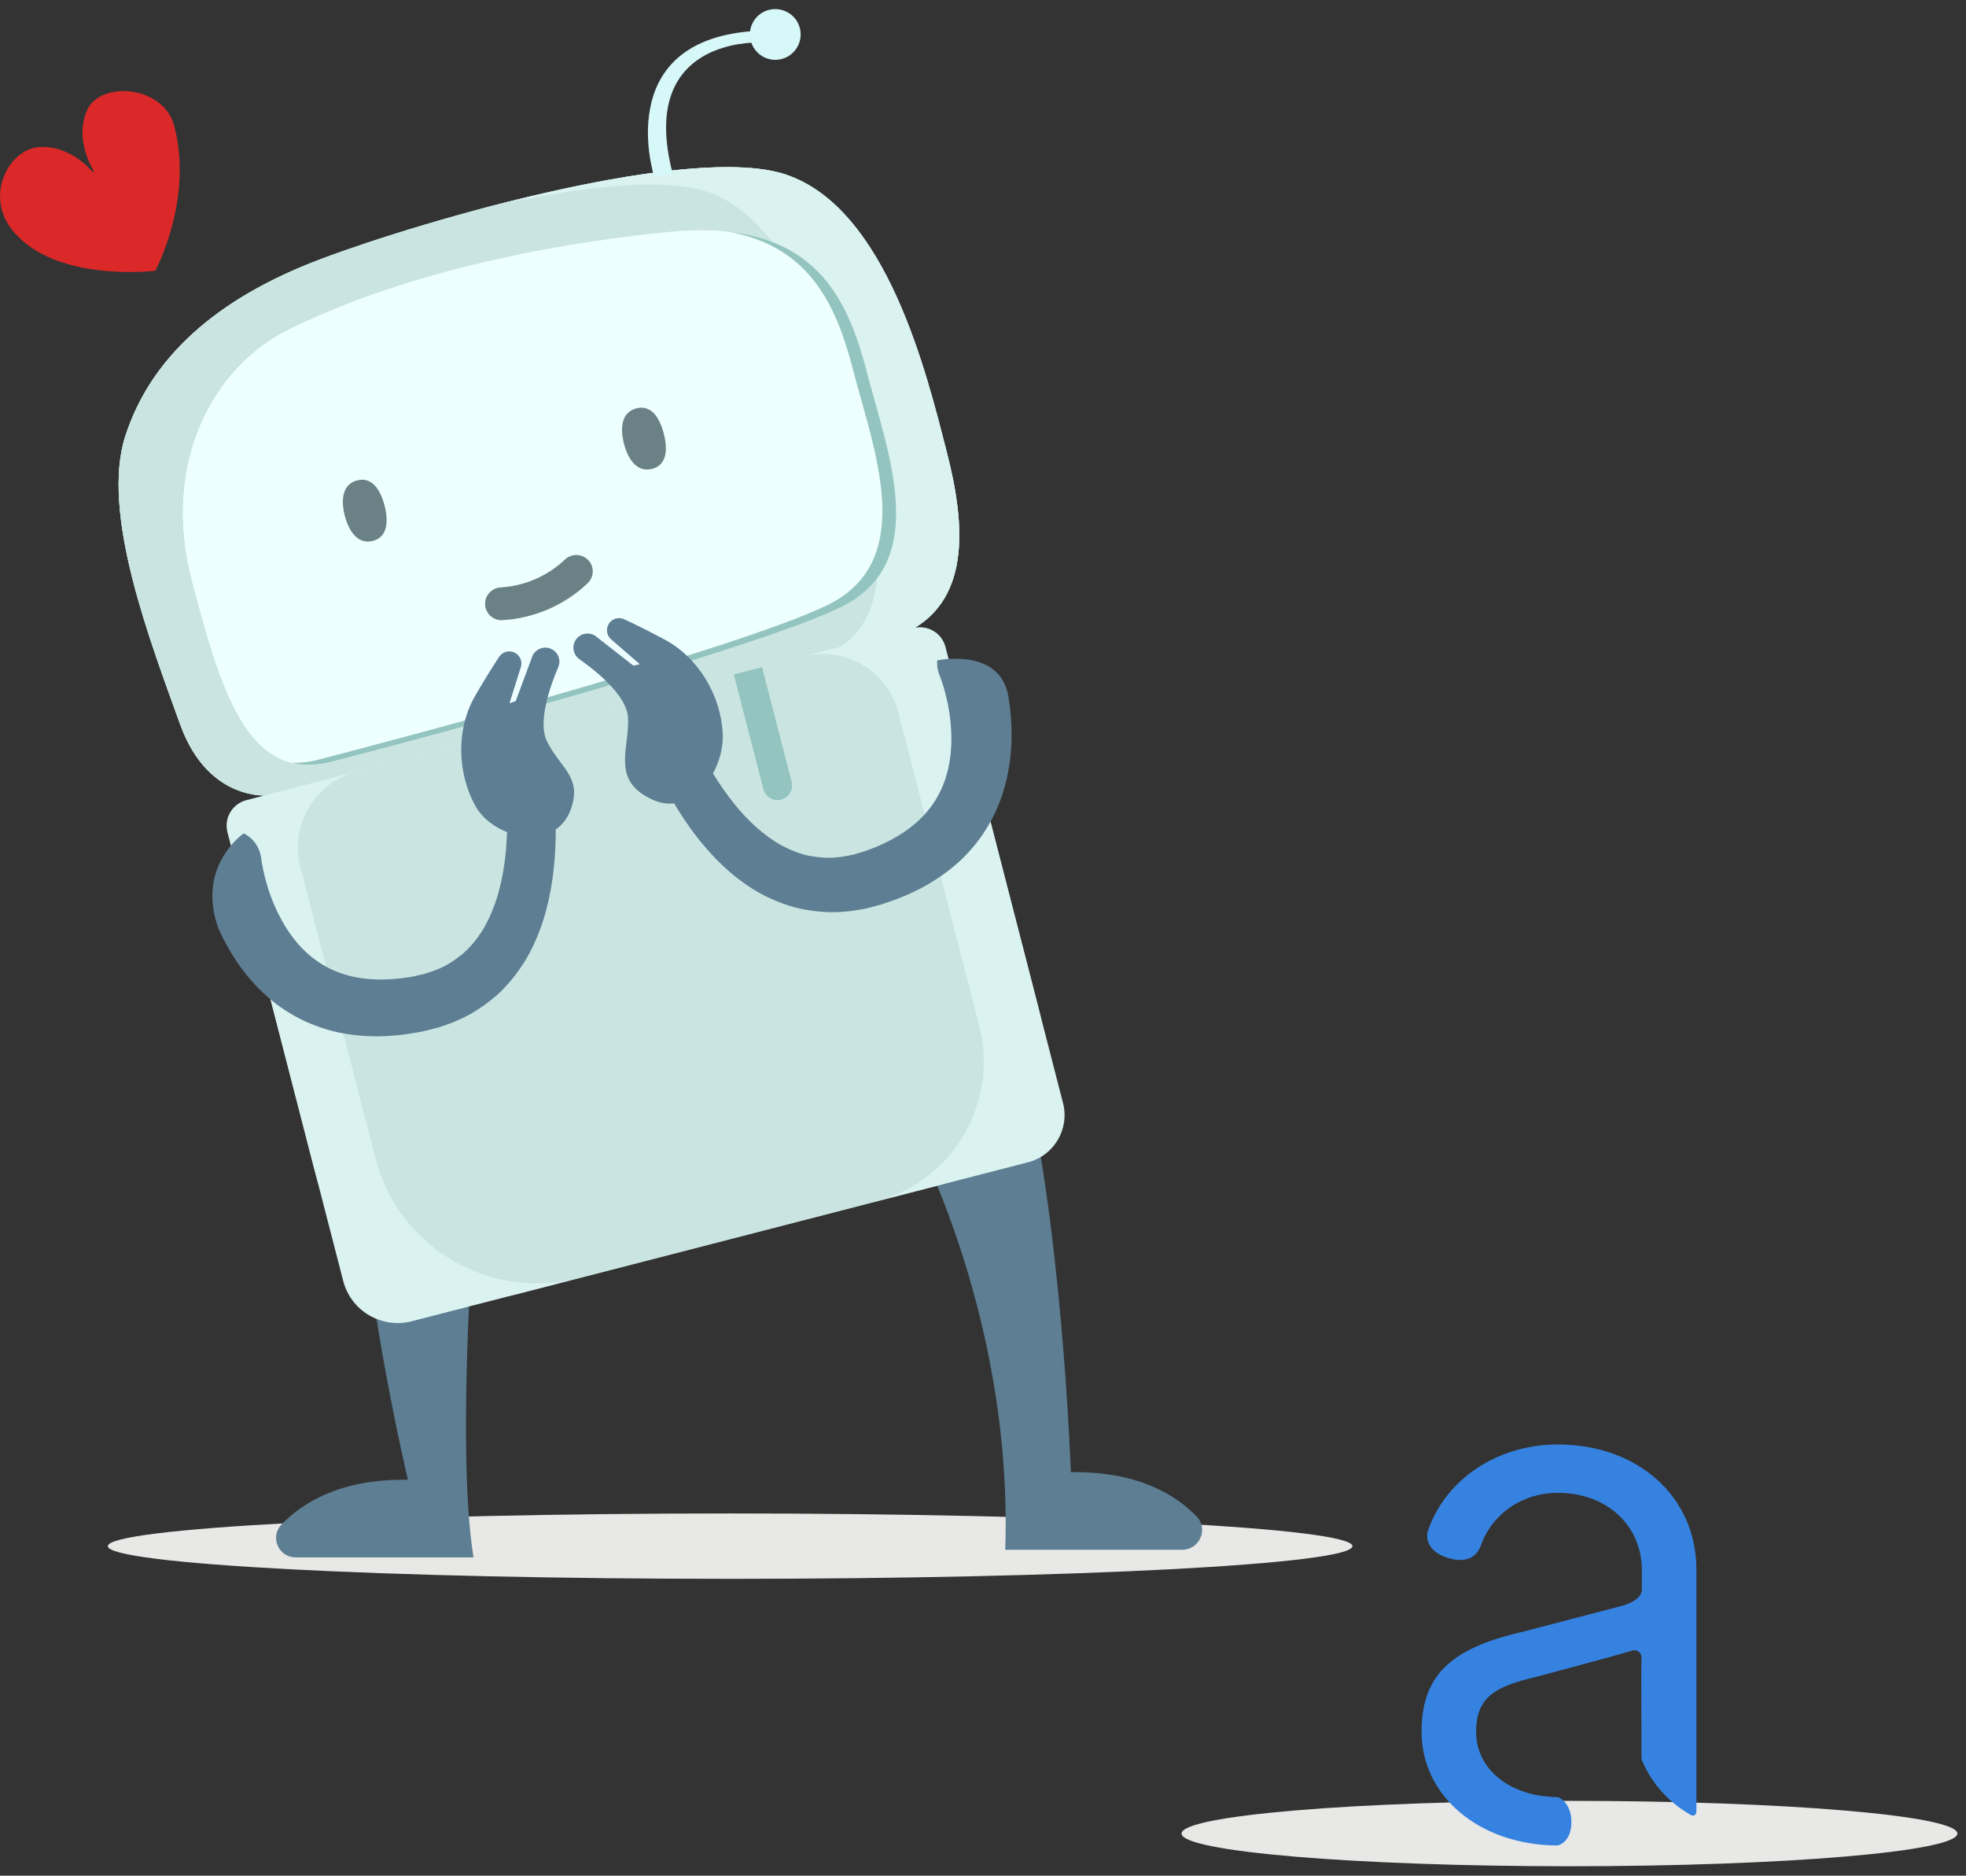 <svg height="124" viewBox="0 0 130 124" width="130" xmlns="http://www.w3.org/2000/svg"><rect x="0" y="0" width="130" height="124" fill="#333333" stroke="none"/><g fill="none"><path d="m129.43 121.214c0 1.194-11.482 2.161-25.65 2.161-14.168 0-25.65-.967-25.65-2.161 0-1.193 11.482-2.161 25.65-2.161 14.168 0 25.65.968 25.65 2.161" fill="#e8e8e6"/><path d="m89.43 102.214c0 1.194-18.42 2.161-41.15 2.161s-41.15-.967-41.15-2.161c0-1.193 18.42-2.161 41.15-2.161s41.15.968 41.15 2.161" fill="#e8e8e6"/><path d="m23.87 74.325c-.52 8.224 3.1 23.501 3.1 23.501-4.45-.077-6.99 1.528-8.36 2.963-.78.815-.19 2.166.93 2.166h11.77c-1.22-7.517.19-24.653.19-24.653z" fill="#5d7e93"/><path d="m67.46 69.849c2.76 10.553 3.35 27.477 3.35 27.477 4.4-.076 6.93 1.495 8.31 2.918.81.825.2 2.211-.95 2.211h-11.7c.54-16.118-6.64-28.63-6.64-28.63z" fill="#5d7e93"/><path d="m18.11 52.568s-4.25.714-6.2-4.687c-1.94-5.402-5.28-13.976-3.62-19.062 1.65-5.087 5.89-9.047 12.94-11.697 7.04-2.649 24.51-7.651 30.72-5.587 6.72 2.237 9.36 13.326 10.65 18.33 1.29 5.003 1.57 10.015-2.83 12.023-4.4 2.007-31.58 8.253-41.66 10.68" fill="#bce1dd"/><path d="m18.11 52.568s-4.25.714-6.2-4.687c-1.94-5.402-5.28-13.976-3.62-19.062 1.65-5.087 5.89-9.047 12.94-11.697 7.04-2.649 24.51-7.651 30.72-5.587 6.72 2.237 9.36 13.326 10.65 18.33 1.29 5.003 1.57 10.015-2.83 12.023-4.4 2.007-31.58 8.253-41.66 10.68" fill="#cae5e1"/><path d="m62.6 29.865c-1.29-5.004-3.93-16.093-10.65-18.33-4.09-1.359-13.06.345-20.72 2.424 6.14-1.492 12.62-2.429 15.85-1.169 6.13 2.391 8.79 13.475 10.08 18.478s1.66 9.99-2.26 11.874c-1.21.582-4.37 1.512-8.43 2.583 6.33-1.608 11.57-3.049 13.3-3.837 4.4-2.008 4.12-7.02 2.83-12.023" fill="#daf2f0"/><path d="m26.32 50.453s-3.63.552-5.5-4.871c-1.86-5.422-5.04-14.036-3.81-19.014 1.24-4.978 4.73-8.746 10.68-11.113 1.86-.739 4.58-1.67 7.61-2.529-5.48 1.293-10.86 2.988-14.07 4.196-7.05 2.65-11.29 6.61-12.94 11.697-1.66 5.086 1.68 13.66 3.62 19.062 1.95 5.401 6.2 4.687 6.2 4.687 6.97-1.678 22.12-5.183 32.25-7.849-8.31 2.102-18.85 4.499-24.04 5.734" fill="#cae5e1"/><path d="m12.73 38.525c1.8 6.702 3.52 13.3 9.19 11.836 5.67-1.463 27.52-7.272 33.63-10.195 6.12-2.924 3.12-10.34 1.78-15.534s-3.68-10.227-13.12-9.297c-8.5.836-18.03 2.895-25.21 6.502-4.82 2.415-8.41 8.718-6.27 16.688" fill="#eff"/><path d="m18.05 38.684c-1.82-5.926-.79-12.14 2.09-17.397-.38.18-.77.361-1.14.55-4.82 2.415-8.41 8.718-6.27 16.688 1.8 6.702 3.52 13.3 9.19 11.836.68-.173 1.59-.411 2.66-.696-2.95-2.988-5.23-6.738-6.53-10.981" fill="#eff"/><path d="m57.33 24.632c-1.13-4.376-2.97-8.639-9.17-9.316 5.48.979 7.19 5.028 8.26 9.184 1.34 5.193 4.34 12.609-1.77 15.533-6.12 2.924-27.96 8.733-33.63 10.196-.63.163-1.21.22-1.75.195.78.198 1.65.195 2.65-.063 5.67-1.463 27.52-7.272 33.63-10.195 6.12-2.924 3.12-10.34 1.78-15.534" fill="#94c4bf"/><path d="m67.98 76.837-40.75 10.509c-2 .513-4.03-.685-4.54-2.677l-7.65-29.652c-.24-.931.32-1.879 1.25-2.12l44.11-11.375c.93-.24 1.88.32 2.12 1.25l7.77 30.14c.45 1.723-.59 3.481-2.31 3.925" fill="#daf2f0"/><path d="m59.41 47.098c-.71-2.755-3.52-4.413-6.27-3.702l-29.59 7.629c-2.75.711-4.41 3.521-3.7 6.276l4.97 19.271c1.52 5.901 7.54 9.449 13.44 7.929l9.82-2.533 9.82-2.532c5.1-1.316 8.17-6.52 6.86-11.623z" fill="#cae5e1"/><path d="m48.08 81.968-9.82 2.532c-5.9 1.521-11.92-2.027-13.44-7.928l-4.97-19.271c-.71-2.755.95-5.565 3.7-6.276l11.07-2.854-15.02 3.874c-2.76.711-4.42 3.52-3.71 6.276l4.97 19.272c1.53 5.9 7.54 9.45 13.44 7.928l23.22-5.988z" fill="#daf2f0"/><path d="m68.71 66.792-5.34-20.715c-.71-2.756-3.52-4.413-6.27-3.703l-3.96 1.021c2.75-.709 5.56.948 6.27 3.703l5.35 20.715c1.31 5.103-1.76 10.307-6.86 11.623l3.96-1.021c5.1-1.315 8.17-6.519 6.85-11.623" fill="#daf2f0"/><path d="m50.48 52.172c.13.516.66.825 1.17.692.52-.133.83-.658.7-1.174l-1.96-7.586-1.87.481z" fill="#94c4bf"/><path d="m25.43 33.425c.28 1.104.17 2.092-.78 2.335-.94.24-1.56-.553-1.85-1.658-.28-1.105-.14-2.097.82-2.344.95-.246 1.52.561 1.81 1.667" fill="#6a8286"/><path d="m43.89 28.663c.29 1.106.18 2.093-.78 2.336-.94.239-1.56-.553-1.85-1.658-.28-1.105-.14-2.097.82-2.344.95-.246 1.53.562 1.81 1.666" fill="#6a8286"/><path d="m50.84.654c-.68.177-1.16.754-1.24 1.417-9.16.776-6.35 9.577-6.35 9.577l1.23-.176c-1.96-7.507 3.24-8.527 5.2-8.648.29.819 1.15 1.3 2 1.08.9-.231 1.44-1.146 1.21-2.044-.23-.897-1.15-1.437-2.05-1.206" fill="#d7f8f8"/><path d="m6.12 11.366.08-.078s-1.33-2.017-.44-4.009c.88-1.958 5.05-1.644 5.76 1.039 1.29 4.858-1.25 9.584-1.25 9.584s-6.61.811-9.43-2.655c-1.91-2.338-.23-5.427 1.8-5.528 2.11-.106 3.48 1.647 3.48 1.647" fill="#db2828"/><path d="m33.16 41c-.57 0-1.05-.444-1.08-1.02-.04-.598.42-1.112 1.02-1.147.76-.046 1.5-.216 2.2-.507.76-.317 1.46-.768 2.06-1.34.44-.41 1.12-.392 1.54.043.41.435.39 1.121-.05 1.533-.79.753-1.71 1.348-2.72 1.768-.93.383-1.9.608-2.91.668z" fill="#6a8286"/><g fill="#5d7e93" transform="translate(14 40)"><path d="m22.42 2.887c.48.2.7.749.49 1.224-.54 1.27-1.38 3.645-.73 4.921.91 1.797 2.32 2.344 1.57 4.456-1.03 2.898-5.1 1.969-6.31-.198-1.2-2.166-1.31-5.082 0-7.329.72-1.237 1.25-2.059 1.57-2.546.23-.334.66-.448 1.02-.27.35.173.53.58.41.957l-.75 2.394.41-.146 1.12-3.012c.22-.445.74-.644 1.2-.451"/><path d="m24.09 2.272c-.3.422-.2 1.004.22 1.303 1.13.796 3.09 2.375 3.21 3.8.17 2.007-1.24 4.249 1.7 5.521 2.53 1.093 4.68-1.908 4.57-4.383-.11-2.476-1.56-5.014-3.85-6.238-1.26-.674-2.14-1.097-2.68-1.34-.36-.167-.79-.038-1 .302-.21.334-.15.772.15 1.03l1.9 1.643-.43.091-2.53-1.974c-.42-.264-.97-.157-1.26.245"/><path d="m22.74 14.228c-.67.165-1.39.263-2.18.263-.35 0-.69-.019-1.02-.053-.01 1.083-.09 2.154-.27 3.185-.25 1.476-.72 2.868-1.44 4-.37.556-.79 1.059-1.28 1.472-.5.393-1.02.754-1.63.989-.3.139-.63.215-.94.324-.34.062-.64.161-1 .202-.72.114-1.43.16-2.12.142-1.37-.045-2.64-.396-3.7-1.089-1.07-.683-1.94-1.709-2.59-2.934-.33-.611-.61-1.267-.83-1.951-.11-.34-.2-.687-.28-1.034-.05-.173-.08-.347-.11-.516-.03-.158-.07-.37-.07-.45l-.01-.021-.01-.073c-.1-.716-.55-1.296-1.14-1.592-.01.001-3.15 2.145-1.69 6.259.2.455.43.903.68 1.342.95 1.673 2.31 3.241 4.06 4.291.87.526 1.82.915 2.78 1.167s1.93.343 2.88.359c.95-.001 1.88-.094 2.77-.261.45-.066.93-.215 1.39-.324.46-.163.92-.3 1.37-.518.9-.389 1.74-.969 2.5-1.621.74-.672 1.36-1.462 1.88-2.294 1-1.684 1.52-3.519 1.78-5.311.19-1.329.25-2.649.22-3.953"/><path d="m47.97 3.658c-.02.321.02.651.15.968l.01.012c.03.074.1.275.15.427.06.164.11.334.16.505.09.343.18.693.25 1.044.14.703.21 1.412.22 2.106.02 1.388-.25 2.707-.85 3.82-.59 1.12-1.54 2.042-2.72 2.746-.59.349-1.23.651-1.91.898-.34.14-.66.2-.99.31-.32.056-.65.148-.97.168-.65.088-1.28.028-1.91-.074-.63-.126-1.23-.364-1.83-.671-1.18-.642-2.26-1.635-3.2-2.803-.71-.889-1.35-1.873-1.92-2.909-.85.541-1.86.921-3.01 1.097.66 1.338 1.43 2.641 2.36 3.872 1.1 1.441 2.44 2.797 4.13 3.785.85.479 1.78.871 2.76 1.099.97.204 1.99.305 2.97.21.49-.025.97-.13 1.45-.208.45-.127.94-.229 1.36-.387.87-.287 1.73-.653 2.56-1.111.82-.474 1.63-1.023 2.35-1.709.72-.687 1.36-1.485 1.86-2.365 1.03-1.766 1.46-3.799 1.49-5.722.01-.921-.06-1.827-.21-2.716-.55-3.265-4.65-2.405-4.71-2.392"/></g><path d="m112.173 119.705v-15.952c0-4.786-3.851-8.26-9.157-8.26-4.041 0-7.511 2.335-8.641 5.847-.047.445.069 1.251 1.376 1.655 1.434.441 1.963-.297 2.155-.784.744-2.139 2.75-3.522 5.11-3.522 3.216 0 5.551 2.151 5.551 5.113v1.27c0 .594-.793.981-1.542 1.147l-6.385 1.668c-4.778 1.088-6.64 2.939-6.64 6.602 0 4.257 3.831 7.474 8.926 7.511.069.001.136-.011.199-.038.238-.103.782-.453.782-1.504 0-1.049-.542-1.47-.78-1.605-.066-.037-.138-.053-.212-.054-3.082-.039-5.309-1.839-5.309-4.31 0-2.283 1.25-2.984 3.88-3.613 0 0 4.626-1.215 6.448-1.76.309-.092.616.142.61.464l-.016 1.011.013 5.61c0 .068.014.136.04.198.647 1.518 1.755 2.749 3.207 3.579.311.159.385-.104.385-.273" fill="#3682e0"/></g></svg>